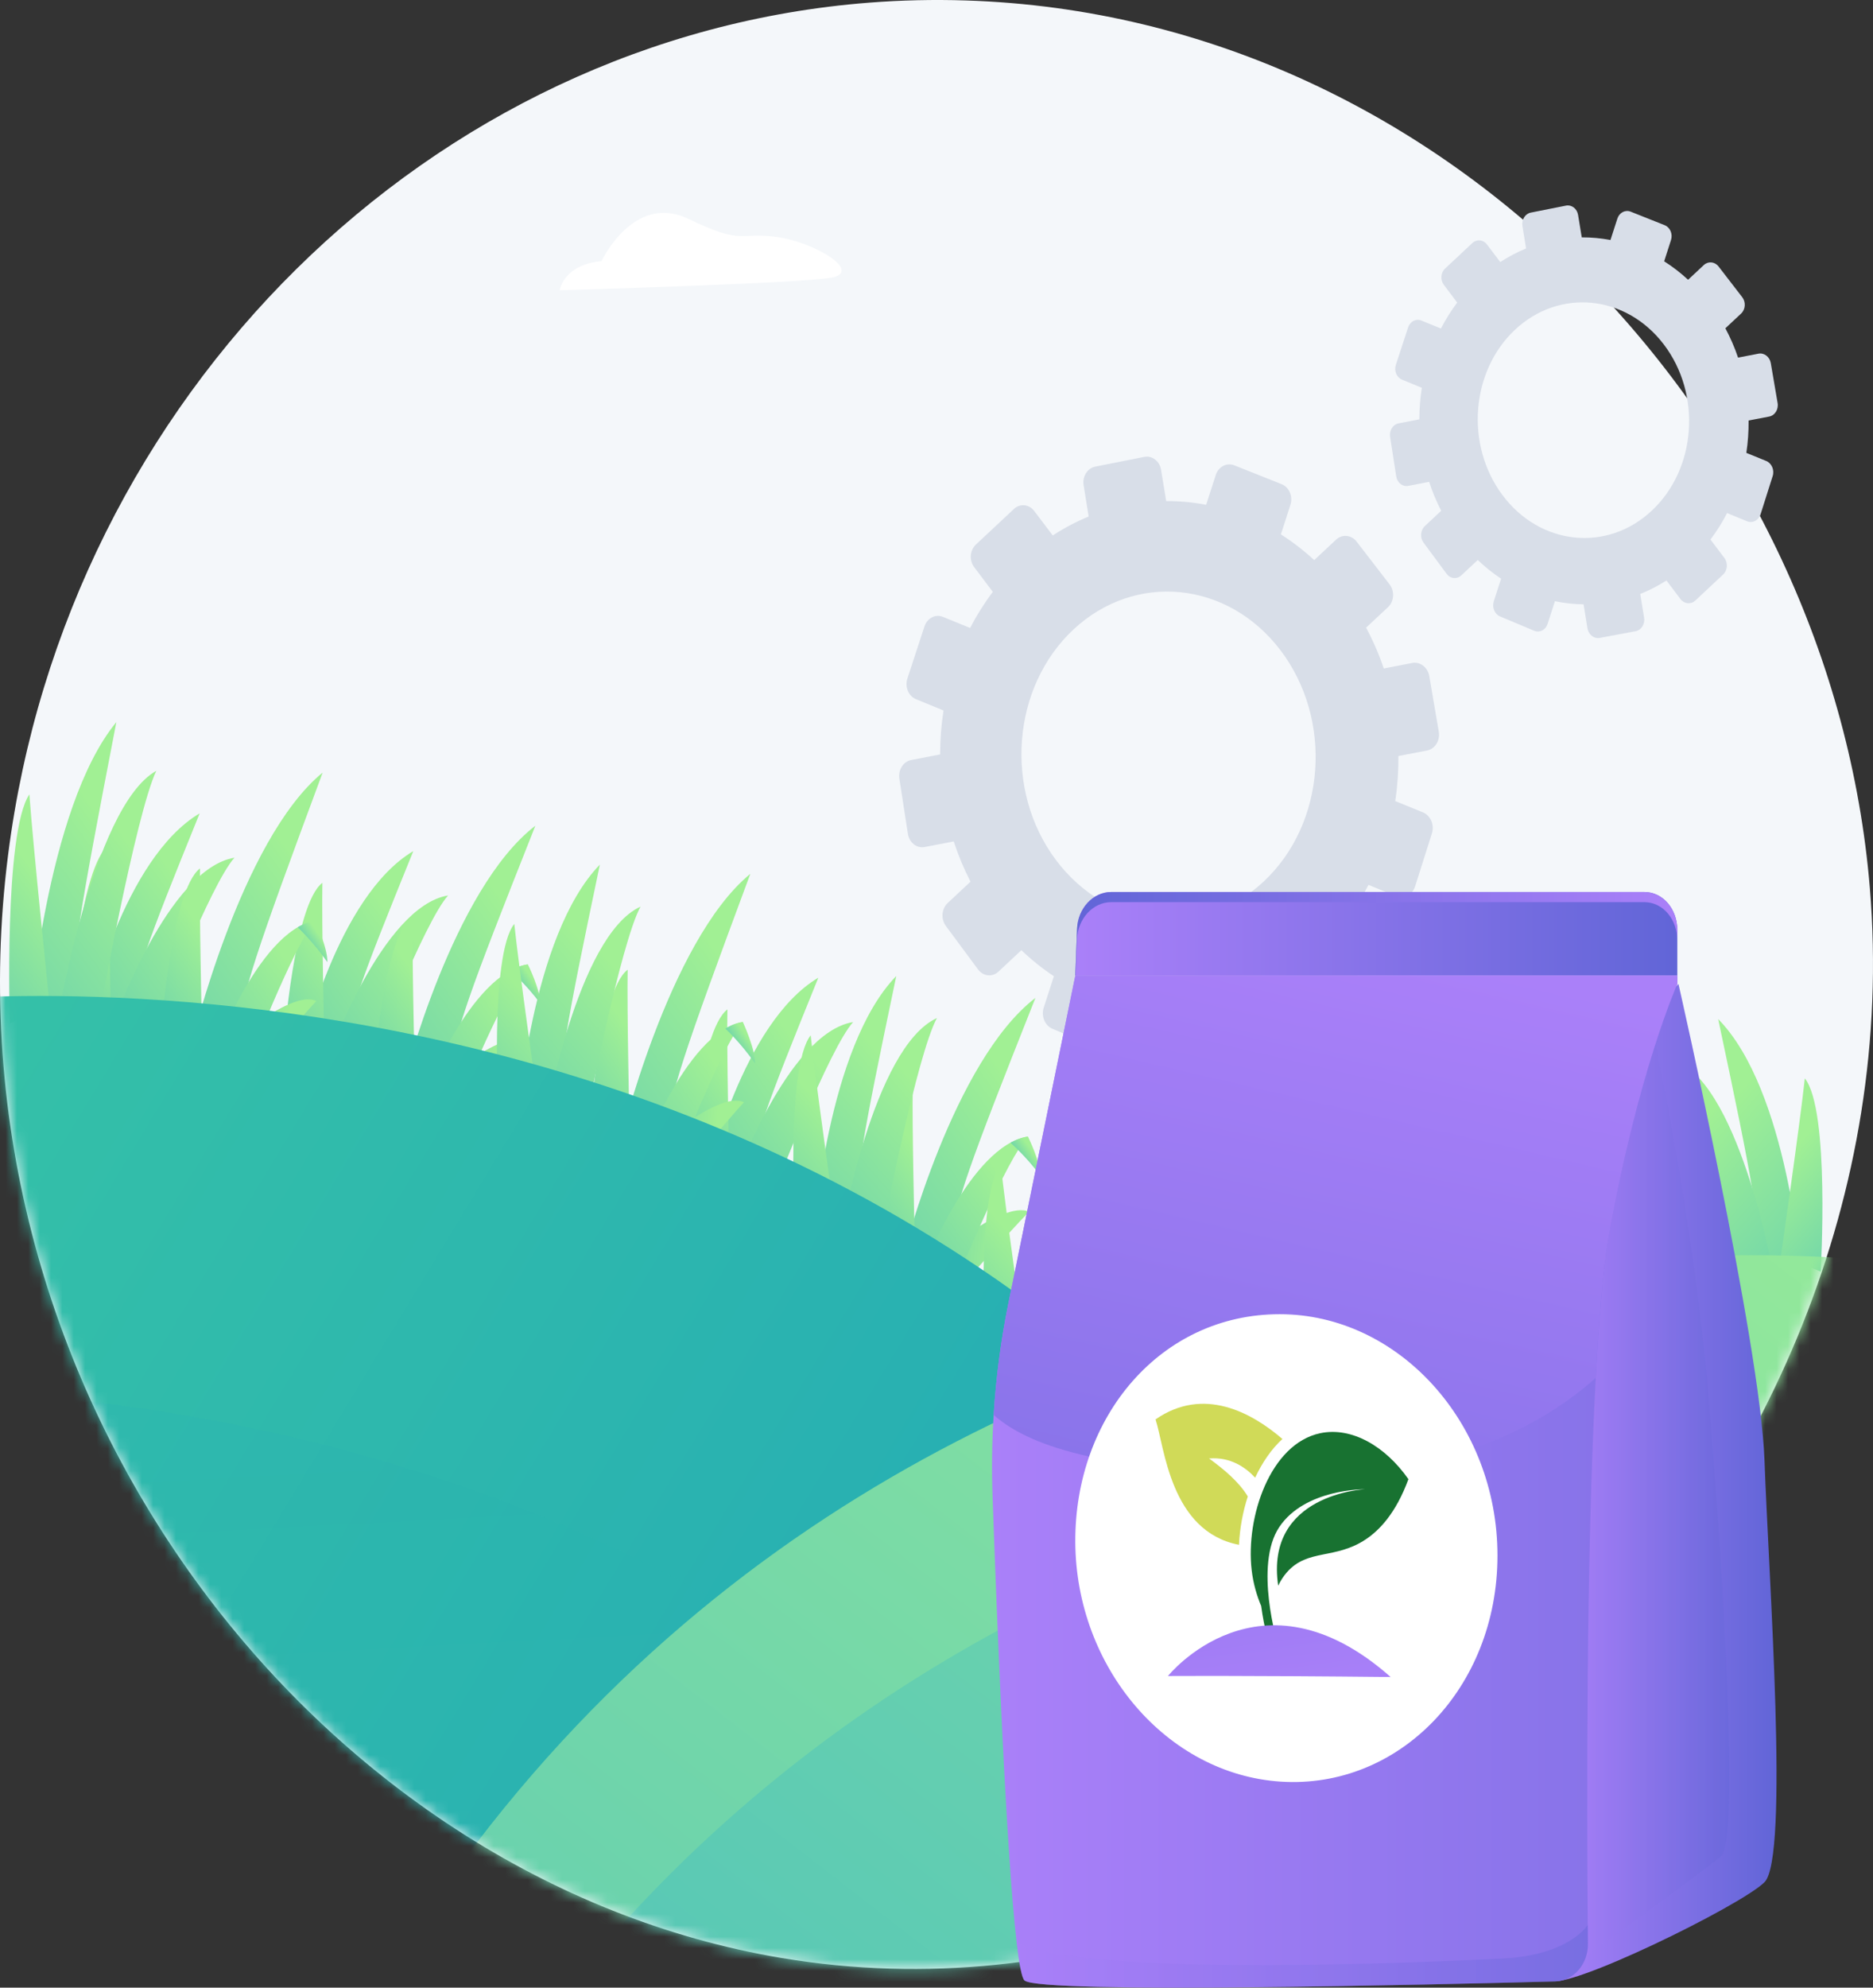 <svg width="165" height="175" viewBox="0 0 165 175" fill="none" xmlns="http://www.w3.org/2000/svg">
<rect x="0" y="0" width="165" height="175" fill="#333333" stroke="none"/>
<path d="M68.865 172.391C27.933 165.543 -5.332 122.791 0.712 75.272C5.868 34.747 38.031 3.209 76.6 0.231C79.393 0.015 82.218 -0.052 85.069 0.04C106.585 0.726 125.703 10.234 139.842 24.62C153.915 38.938 163.058 58.088 164.722 78.179C169.155 131.634 119.777 180.909 68.866 172.391H68.865Z" fill="#F4F7FA"/>
<path d="M154.907 31.139L153.113 31.486C152.815 30.6 152.439 29.737 151.995 28.904L153.38 27.609C153.769 27.245 153.814 26.599 153.48 26.166L151.396 23.463C151.064 23.032 150.48 22.977 150.093 23.339L148.711 24.63C148.043 24.015 147.339 23.471 146.603 23.006L147.207 21.128C147.377 20.6 147.126 20.017 146.646 19.826L143.654 18.636C143.177 18.446 142.652 18.719 142.482 19.245L141.872 21.132C141.036 20.972 140.19 20.893 139.343 20.897L139.018 18.92C138.928 18.37 138.452 18.005 137.956 18.103L134.852 18.719C134.357 18.818 134.027 19.343 134.116 19.892L134.437 21.876C133.657 22.195 132.897 22.595 132.164 23.072L130.988 21.52C130.664 21.093 130.091 21.038 129.706 21.398L127.302 23.646C126.918 24.005 126.867 24.644 127.19 25.072L128.371 26.64C127.829 27.362 127.349 28.125 126.938 28.924L125.211 28.221C124.74 28.029 124.218 28.3 124.046 28.826L122.967 32.121C122.794 32.648 123.036 33.232 123.508 33.426L125.254 34.142C125.11 35.059 125.038 35.989 125.037 36.922L123.2 37.277C122.705 37.373 122.373 37.902 122.459 38.458L122.999 41.941C123.085 42.499 123.558 42.875 124.055 42.779L125.9 42.425C126.182 43.297 126.538 44.148 126.961 44.971L125.516 46.322C125.129 46.685 125.078 47.334 125.402 47.772L127.437 50.52C127.763 50.961 128.343 51.023 128.732 50.659L130.18 49.305C130.83 49.924 131.518 50.475 132.238 50.949L131.594 52.94C131.421 53.476 131.669 54.074 132.148 54.275L135.152 55.535C135.633 55.737 136.164 55.465 136.336 54.926L136.978 52.932C137.811 53.106 138.656 53.199 139.504 53.209L139.843 55.307C139.935 55.875 140.419 56.26 140.924 56.165L144.087 55.574C144.593 55.48 144.928 54.942 144.835 54.373L144.494 52.294C145.286 51.981 146.059 51.583 146.805 51.108L148.029 52.733C148.364 53.178 148.954 53.241 149.347 52.874L151.799 50.581C152.192 50.214 152.237 49.557 151.9 49.113L150.682 47.504C151.237 46.769 151.727 45.989 152.146 45.173L153.903 45.894C154.39 46.093 154.924 45.819 155.095 45.281L156.162 41.916C156.333 41.379 156.075 40.782 155.589 40.584L153.842 39.873C153.984 38.932 154.05 37.979 154.041 37.024L155.853 36.676C156.359 36.579 156.693 36.044 156.596 35.483L155.997 31.974C155.901 31.415 155.414 31.04 154.909 31.138L154.907 31.139ZM145.512 44.962C141.569 48.65 135.672 48.024 132.358 43.59C129.063 39.182 129.57 32.672 133.47 29.025C137.37 25.378 143.222 25.943 146.559 30.31C149.916 34.705 149.455 41.275 145.512 44.962Z" fill="#D8DEE8"/>
<path d="M124.399 58.372L121.903 58.856C121.486 57.622 120.964 56.421 120.345 55.262L122.274 53.459C122.815 52.953 122.877 52.053 122.412 51.45L119.512 47.688C119.049 47.088 118.237 47.011 117.697 47.516L115.774 49.314C114.845 48.457 113.864 47.699 112.839 47.053L113.68 44.438C113.916 43.703 113.567 42.892 112.9 42.627L108.735 40.97C108.071 40.705 107.34 41.085 107.103 41.818L106.255 44.443C105.091 44.221 103.912 44.111 102.734 44.117L102.283 41.365C102.157 40.599 101.495 40.09 100.803 40.227L96.484 41.084C95.794 41.221 95.335 41.952 95.459 42.717L95.905 45.478C94.819 45.922 93.761 46.479 92.74 47.143L91.104 44.983C90.653 44.389 89.854 44.313 89.319 44.813L85.972 47.943C85.437 48.444 85.367 49.332 85.816 49.928L87.46 52.11C86.706 53.115 86.037 54.178 85.465 55.29L83.061 54.311C82.405 54.044 81.679 54.421 81.439 55.154L79.936 59.74C79.696 60.474 80.033 61.287 80.689 61.557L83.12 62.554C82.92 63.83 82.819 65.124 82.819 66.422L80.261 66.918C79.571 67.051 79.109 67.787 79.229 68.561L79.98 73.409C80.1 74.186 80.758 74.709 81.45 74.576L84.019 74.083C84.412 75.296 84.906 76.481 85.495 77.627L83.485 79.507C82.945 80.012 82.874 80.915 83.325 81.526L86.158 85.351C86.612 85.964 87.419 86.051 87.96 85.545L89.977 83.659C90.881 84.521 91.839 85.288 92.841 85.949L91.945 88.719C91.704 89.466 92.049 90.299 92.716 90.579L96.896 92.333C97.566 92.614 98.305 92.234 98.546 91.485L99.439 88.71C100.599 88.952 101.775 89.08 102.954 89.096L103.427 92.017C103.555 92.808 104.228 93.343 104.931 93.211L109.334 92.388C110.039 92.256 110.505 91.507 110.376 90.716L109.901 87.821C111.004 87.385 112.08 86.831 113.118 86.17L114.822 88.432C115.289 89.051 116.11 89.139 116.655 88.629L120.07 85.436C120.616 84.925 120.679 84.01 120.21 83.392L118.514 81.153C119.288 80.13 119.969 79.045 120.553 77.909L122.997 78.912C123.676 79.19 124.419 78.808 124.657 78.058L126.143 73.374C126.381 72.626 126.023 71.796 125.345 71.52L122.913 70.53C123.111 69.221 123.202 67.893 123.191 66.563L125.713 66.079C126.418 65.944 126.882 65.199 126.748 64.417L125.913 59.535C125.78 58.755 125.102 58.234 124.399 58.37V58.372ZM111.322 77.615C105.833 82.747 97.623 81.876 93.011 75.704C88.426 69.569 89.13 60.506 94.559 55.429C99.988 50.353 108.133 51.139 112.778 57.219C117.451 63.336 116.81 72.483 111.322 77.615Z" fill="#D8DEE8"/>
<path d="M7.805 89.065C7.805 89.065 10.868 75.602 17.59 71.61C12.775 83.482 11.964 85.682 11.514 89.608C9.724 88.529 8.091 89.164 8.091 89.164L7.805 89.066V89.065Z" fill="url(#paint0_linear_11_8253)"/>
<path d="M10.083 89.846C10.083 89.846 14.834 76.474 20.656 75.516C18.563 77.83 13.808 90.112 13.808 90.112L10.083 89.846V89.846Z" fill="url(#paint1_linear_11_8253)"/>
<path d="M6.186 88.51C6.186 88.51 7.084 76.287 9.581 74.403C9.512 77.701 9.74 88.096 9.74 88.096L6.186 88.51H6.186Z" fill="url(#paint2_linear_11_8253)"/>
<path d="M26.625 92.389C26.625 92.389 29.688 78.926 36.41 74.934C31.594 86.806 30.783 89.006 30.333 92.932C28.544 91.853 26.911 92.488 26.911 92.488L26.625 92.39V92.389Z" fill="url(#paint3_linear_11_8253)"/>
<path d="M28.903 93.169C28.903 93.169 33.653 79.798 39.475 78.84C37.382 81.154 32.628 93.436 32.628 93.436L28.903 93.17V93.169Z" fill="url(#paint4_linear_11_8253)"/>
<path d="M25.005 91.834C25.005 91.834 25.903 79.611 28.401 77.727C28.331 81.025 28.559 91.42 28.559 91.42L25.005 91.834H25.005Z" fill="url(#paint5_linear_11_8253)"/>
<path d="M16.869 91.939C16.869 91.939 21.167 73.966 28.425 68.019C22.458 84.093 21.436 87.062 20.639 92.255C18.89 91.031 17.155 92.038 17.155 92.038L16.869 91.94V91.939Z" fill="url(#paint6_linear_11_8253)"/>
<path d="M14.222 90.566C14.222 90.566 15.121 78.343 17.618 76.459C17.548 79.757 17.776 90.152 17.776 90.152L14.223 90.566H14.222Z" fill="url(#paint7_linear_11_8253)"/>
<path d="M18.965 93.023C18.965 93.023 25.478 86.986 27.864 88.132C26.208 89.913 21.251 95.92 21.251 95.92L18.965 93.023Z" fill="url(#paint8_linear_11_8253)"/>
<path d="M18.474 93.655C18.474 93.655 22.648 81.904 27.765 81.062C25.925 83.095 21.747 93.889 21.747 93.889L18.474 93.655Z" fill="url(#paint9_linear_11_8253)"/>
<path d="M27.765 81.062C27.765 81.062 28.892 83.497 28.835 84.707C27.605 82.928 26.223 81.642 26.223 81.642C26.223 81.642 26.998 81.158 27.765 81.062Z" fill="url(#paint10_linear_11_8253)"/>
<path d="M62.306 103.535C62.306 103.535 65.368 90.072 72.091 86.08C67.275 97.952 66.464 100.152 66.013 104.078C64.225 102.999 62.591 103.634 62.591 103.634L62.306 103.536V103.535Z" fill="url(#paint11_linear_11_8253)"/>
<path d="M64.583 104.315C64.583 104.315 69.334 90.944 75.156 89.986C73.063 92.3 68.308 104.582 68.308 104.582L64.583 104.316V104.315Z" fill="url(#paint12_linear_11_8253)"/>
<path d="M60.685 102.98C60.685 102.98 61.584 90.756 64.081 88.872C64.011 92.171 64.239 102.565 64.239 102.565L60.686 102.98H60.685Z" fill="url(#paint13_linear_11_8253)"/>
<path d="M54.543 100.856C54.543 100.856 58.842 82.883 66.099 76.936C60.132 93.009 59.111 95.978 58.314 101.172C56.564 99.947 54.829 100.954 54.829 100.954L54.543 100.857V100.856Z" fill="url(#paint14_linear_11_8253)"/>
<path d="M51.897 99.483C51.897 99.483 52.795 87.259 55.293 85.375C55.223 88.674 55.451 99.068 55.451 99.068L51.898 99.483H51.897Z" fill="url(#paint15_linear_11_8253)"/>
<path d="M56.639 101.939C56.639 101.939 63.152 95.903 65.538 97.049C63.882 98.83 58.925 104.837 58.925 104.837L56.639 101.939Z" fill="url(#paint16_linear_11_8253)"/>
<path d="M56.148 102.571C56.148 102.571 60.323 90.821 65.439 89.978C63.599 92.012 59.421 102.805 59.421 102.805L56.148 102.571Z" fill="url(#paint17_linear_11_8253)"/>
<path d="M65.439 89.978C65.439 89.978 66.567 92.413 66.51 93.623C65.28 91.844 63.898 90.559 63.898 90.559C63.898 90.559 64.673 90.074 65.439 89.978Z" fill="url(#paint18_linear_11_8253)"/>
<path d="M35.606 95.091C35.606 95.091 39.905 78.268 47.163 72.7C41.196 87.746 40.174 90.525 39.377 95.386C37.627 94.24 35.892 95.183 35.892 95.183L35.606 95.091Z" fill="url(#paint19_linear_11_8253)"/>
<path d="M32.96 93.806C32.96 93.806 33.858 82.364 36.356 80.601C36.286 83.688 36.514 93.419 36.514 93.419L32.961 93.807L32.96 93.806Z" fill="url(#paint20_linear_11_8253)"/>
<path d="M37.703 96.106C37.703 96.106 44.215 90.455 46.601 91.528C44.945 93.195 39.988 98.818 39.988 98.818L37.703 96.106Z" fill="url(#paint21_linear_11_8253)"/>
<path d="M37.211 96.697C37.211 96.697 41.386 85.698 46.502 84.909C44.662 86.812 40.484 96.916 40.484 96.916L37.211 96.697Z" fill="url(#paint22_linear_11_8253)"/>
<path d="M46.502 84.91C46.502 84.91 47.629 87.189 47.572 88.321C46.342 86.656 44.96 85.453 44.96 85.453C44.96 85.453 45.736 84.999 46.502 84.909V84.91Z" fill="url(#paint23_linear_11_8253)"/>
<path d="M79.66 110.249C79.66 110.249 83.958 93.426 91.216 87.858C85.249 102.904 84.227 105.683 83.43 110.544C81.681 109.398 79.946 110.341 79.946 110.341L79.66 110.249Z" fill="url(#paint24_linear_11_8253)"/>
<path d="M77.013 108.964C77.013 108.964 77.911 97.522 80.409 95.759C80.339 98.846 80.567 108.577 80.567 108.577L77.013 108.965L77.013 108.964Z" fill="url(#paint25_linear_11_8253)"/>
<path d="M81.756 111.264C81.756 111.264 88.269 105.614 90.655 106.686C88.999 108.353 84.042 113.976 84.042 113.976L81.756 111.264Z" fill="url(#paint26_linear_11_8253)"/>
<path d="M81.265 111.855C81.265 111.855 85.44 100.856 90.556 100.067C88.716 101.97 84.538 112.074 84.538 112.074L81.265 111.855Z" fill="url(#paint27_linear_11_8253)"/>
<path d="M90.556 100.068C90.556 100.068 91.683 102.347 91.626 103.479C90.396 101.814 89.014 100.611 89.014 100.611C89.014 100.611 89.79 100.157 90.556 100.068Z" fill="url(#paint28_linear_11_8253)"/>
<path d="M2.55 90.335C2.55 90.335 4.014 71.145 10.251 63.576C6.849 81.181 6.299 84.416 6.315 89.869C4.402 88.989 2.847 90.375 2.847 90.375L2.55 90.335Z" fill="url(#paint29_linear_11_8253)"/>
<path d="M4.915 90.653C4.915 90.653 8.074 71.043 13.77 67.865C11.955 71.669 8.663 89.808 8.663 89.808L4.915 90.653Z" fill="url(#paint30_linear_11_8253)"/>
<path d="M0.868 90.108C0.868 90.108 0.32 73.295 2.588 69.94C2.908 74.422 4.364 88.399 4.364 88.399L0.867 90.108H0.868Z" fill="url(#paint31_linear_11_8253)"/>
<path d="M45.606 98.583C45.606 98.583 46.747 82.392 52.844 76.124C49.743 90.935 49.249 93.658 49.354 98.267C47.431 97.483 45.903 98.623 45.903 98.623L45.606 98.583H45.606Z" fill="url(#paint32_linear_11_8253)"/>
<path d="M47.971 98.901C47.971 98.901 50.797 82.391 56.427 79.823C54.679 83.001 51.697 98.266 51.697 98.266L47.971 98.902L47.971 98.901Z" fill="url(#paint33_linear_11_8253)"/>
<path d="M43.924 98.356C43.924 98.356 43.097 84.132 45.305 81.344C45.699 85.139 47.385 96.984 47.385 96.984L43.925 98.357L43.924 98.356Z" fill="url(#paint34_linear_11_8253)"/>
<path d="M71.719 108.391C71.719 108.391 72.86 92.2 78.957 85.932C75.856 100.743 75.362 103.466 75.467 108.075C73.544 107.291 72.016 108.431 72.016 108.431L71.719 108.391H71.719Z" fill="url(#paint35_linear_11_8253)"/>
<path d="M74.084 108.71C74.084 108.71 76.909 92.199 82.54 89.632C80.792 92.81 77.81 108.074 77.81 108.074L74.084 108.711L74.084 108.71Z" fill="url(#paint36_linear_11_8253)"/>
<path d="M70.037 108.164C70.037 108.164 69.21 93.94 71.417 91.153C71.811 94.947 73.497 106.793 73.497 106.793L70.037 108.165L70.037 108.164Z" fill="url(#paint37_linear_11_8253)"/>
<path d="M88.463 119.76C88.463 119.76 89.604 103.569 95.701 97.301C92.6 112.112 92.106 114.835 92.212 119.444C90.288 118.66 88.76 119.8 88.76 119.8L88.463 119.76H88.463Z" fill="url(#paint38_linear_11_8253)"/>
<path d="M90.828 120.078C90.828 120.078 93.653 103.568 99.284 101C97.536 104.178 94.554 119.443 94.554 119.443L90.828 120.079L90.828 120.078Z" fill="url(#paint39_linear_11_8253)"/>
<path d="M86.781 119.533C86.781 119.533 85.954 105.308 88.161 102.521C88.556 106.315 90.242 118.161 90.242 118.161L86.781 119.533L86.781 119.533Z" fill="url(#paint40_linear_11_8253)"/>
<path d="M158.688 112.18C158.688 112.18 157.532 95.99 151.361 89.721C154.5 104.533 155 107.255 154.893 111.865C156.84 111.081 158.387 112.22 158.387 112.22L158.687 112.18H158.688Z" fill="url(#paint41_linear_11_8253)"/>
<path d="M156.293 112.499C156.293 112.499 153.433 95.988 147.733 93.421C149.503 96.599 152.522 111.863 152.522 111.863L156.293 112.5V112.499Z" fill="url(#paint42_linear_11_8253)"/>
<path d="M160.391 111.954C160.391 111.954 161.228 97.73 158.993 94.942C158.594 98.737 156.887 110.583 156.887 110.583L160.391 111.955V111.954Z" fill="url(#paint43_linear_11_8253)"/>
<mask id="mask0_11_8253" style="mask-type:luminance" maskUnits="userSpaceOnUse" x="0" y="0" width="165" height="174">
<path d="M68.865 172.391C27.933 165.543 -5.332 122.791 0.712 75.272C5.868 34.747 38.031 3.209 76.6 0.231C79.393 0.015 82.218 -0.052 85.069 0.04C106.585 0.726 125.703 10.234 139.842 24.62C153.915 38.938 163.058 58.088 164.722 78.179C169.155 131.634 119.777 180.909 68.866 172.391H68.865Z" fill="white"/>
</mask>
<g mask="url(#mask0_11_8253)">
<path d="M134.885 173.513C124.015 175.729 114.176 177.78 105.275 179.677C19.211 198.022 20.616 202.028 20.616 202.028C20.616 202.028 -19.726 180.977 -14.177 122.272C-13.21 112.054 -10.853 100.695 -6.65 88.104C-1.323 87.576 97.308 79.085 134.885 173.513Z" fill="url(#paint44_linear_11_8253)"/>
<path style="mix-blend-mode:multiply" opacity="0.2" d="M20.616 202.028C20.616 202.028 -19.725 180.976 -14.175 122.271C6.869 121.808 68.254 125.45 105.276 179.676C19.212 198.022 20.617 202.028 20.617 202.028H20.616Z" fill="url(#paint45_linear_11_8253)"/>
<path d="M137.178 224.858C137.178 224.858 138.77 220.317 34.715 198.768C30.921 197.984 26.988 197.175 22.908 196.343C60.491 101.899 159.142 110.406 164.445 110.932C166.219 116.248 167.665 121.346 168.816 126.23C186.042 199.359 137.178 224.858 137.178 224.858V224.858Z" fill="url(#paint46_linear_11_8253)"/>
<path d="M143.116 240.286C143.116 240.286 144.829 235.409 28.847 211.771C30.665 207.201 32.629 202.87 34.715 198.769C73.512 122.55 155.669 125.279 168.816 126.231C169.576 126.286 170.105 126.335 170.384 126.362C198.728 211.265 143.116 240.286 143.116 240.286Z" fill="url(#paint47_linear_11_8253)"/>
</g>
<path d="M52.991 22.991C52.991 22.991 55.821 16.934 60.672 19.283C65.524 21.632 65.075 20.399 68.444 20.866C71.813 21.334 75.983 23.917 73.269 24.437C70.555 24.956 49.307 25.552 49.307 25.552C49.307 25.552 49.622 23.308 52.991 22.991Z" fill="white"/>
<path d="M94.884 81.773C94.952 79.991 96.279 78.536 97.894 78.536H144.85C146.514 78.536 147.762 80.055 147.762 81.893V85.893H94.731L94.885 81.773H94.884Z" fill="url(#paint48_linear_11_8253)"/>
<path d="M144.849 79.428H97.894C96.279 79.428 94.951 80.89 94.883 82.673L94.764 85.893H94.73L94.884 81.773C94.951 79.991 96.279 78.536 97.894 78.536H144.85C146.514 78.536 147.761 80.055 147.761 81.893V82.8C147.761 80.962 146.514 79.428 144.85 79.428H144.849Z" fill="url(#paint49_linear_11_8253)"/>
<path d="M139.191 172.661C139.2 172.735 136.49 174.287 136.542 174.335C137.75 175.42 153.34 167.806 155.441 165.718C157.632 163.544 155.805 138.831 155.441 128.548C155.074 118.266 147.863 86.633 147.863 86.633C146.833 87.568 145.743 90.157 144.699 93.466C141.771 102.74 139.191 117.673 139.191 117.673C139.191 117.673 139.008 170.861 139.191 172.661V172.661Z" fill="url(#paint50_linear_11_8253)"/>
<path style="mix-blend-mode:multiply" opacity="0.3" d="M138.482 173.389C138.491 173.463 138.772 172.862 138.825 172.91C140.213 171.866 150.086 164.724 151.606 163.446C153.249 162.061 151.787 138.137 150.511 122.914C149.232 107.69 145.852 91.996 145.852 91.996C145.447 92.414 145.064 92.906 144.699 93.467C141.771 102.741 139.191 117.673 139.191 117.673C139.191 117.673 138.298 171.589 138.482 173.389Z" fill="url(#paint51_linear_11_8253)"/>
<path d="M87.437 131.677C87.842 143.249 88.637 163.115 89.559 171.017C89.787 172.951 90.019 174.17 90.258 174.373C91.655 175.571 126.549 174.733 136.992 174.454C138.613 174.409 139.901 172.939 139.884 171.147C139.879 170.642 139.874 170.085 139.868 169.48C139.788 159.611 139.717 136.917 140.58 121.314C140.859 116.237 141.186 111.911 141.696 109.022C144.252 94.499 147.761 86.633 147.761 86.633V85.892H94.731L88.845 114.689C88.177 117.965 87.742 121.258 87.536 124.593C87.385 126.95 87.356 129.302 87.438 131.677L87.437 131.677Z" fill="url(#paint52_linear_11_8253)"/>
<path d="M87.536 124.577C91.102 127.732 98.261 129.369 111.437 129.917C126.733 130.552 135.683 125.681 140.58 121.315C140.86 116.238 141.187 111.912 141.696 109.023C144.252 94.5 147.761 86.634 147.761 86.634V85.893H94.731L88.846 114.69C88.177 117.966 87.742 121.243 87.537 124.577L87.536 124.577Z" fill="url(#paint53_linear_11_8253)"/>
<path style="mix-blend-mode:multiply" opacity="0.4" d="M89.559 171.018C89.787 172.951 90.019 174.171 90.258 174.374C91.654 175.572 126.549 174.734 136.992 174.455C138.613 174.41 139.901 172.939 139.884 171.148C139.878 170.642 139.873 170.086 139.868 169.481C139.868 169.481 138.276 172.128 132.457 172.43C126.935 172.718 95.785 174.161 89.56 171.018L89.559 171.018Z" fill="url(#paint54_linear_11_8253)"/>
<path d="M94.726 135.757C94.78 146.785 102.759 156.213 112.832 156.863C123.234 157.533 131.918 148.645 131.918 136.959C131.918 125.273 123.186 115.708 112.73 115.708C102.274 115.708 94.674 124.697 94.727 135.757L94.726 135.757Z" fill="white"/>
<path d="M116.309 126.185C111.89 127.111 109.732 133.578 110.261 138.212C110.404 139.457 110.734 140.526 111.102 141.396C111.369 143.394 111.841 144.946 111.883 145.083C111.95 145.299 112.16 145.414 112.351 145.338C112.361 145.335 112.37 145.33 112.379 145.326C112.553 145.239 112.641 145.015 112.578 144.809C112.556 144.739 110.452 137.808 112.694 134.452C114.948 131.078 120.183 131.119 120.236 131.12C120.236 131.12 111.404 131.525 112.601 139.611C112.801 139.191 113.053 138.787 113.374 138.423C115.207 136.34 117.631 137.326 120.32 135.529C121.485 134.75 122.952 133.28 124.073 130.233C122.041 127.328 119.07 125.606 116.309 126.185L116.309 126.185Z" fill="#187231"/>
<path d="M102.89 147.562C102.89 147.562 110.986 137.458 122.507 147.65C109.916 147.515 102.89 147.562 102.89 147.562Z" fill="url(#paint55_linear_11_8253)"/>
<path d="M101.796 124.97C102.589 127.367 103.078 134.843 109.148 136.012C109.215 134.576 109.48 133.119 109.924 131.753C109.15 130.481 107.862 129.392 106.512 128.411C108.395 128.255 109.734 129.196 110.572 130.103C111.19 128.774 111.996 127.594 112.972 126.693C110.305 124.398 106.048 122.021 101.797 124.969L101.796 124.97Z" fill="#D0DA58"/>
<defs>
<linearGradient id="paint0_linear_11_8253" x1="-1.243" y1="94.169" x2="17.927" y2="80.59" gradientUnits="userSpaceOnUse">
<stop stop-color="#4FC3BA"/>
<stop offset="1" stop-color="#A1F094"/>
</linearGradient>
<linearGradient id="paint1_linear_11_8253" x1="2.137" y1="95.354" x2="20.073" y2="82.65" gradientUnits="userSpaceOnUse">
<stop stop-color="#4FC3BA"/>
<stop offset="1" stop-color="#A1F094"/>
</linearGradient>
<linearGradient id="paint2_linear_11_8253" x1="-0.428" y1="89.976" x2="11.16" y2="81.769" gradientUnits="userSpaceOnUse">
<stop stop-color="#4FC3BA"/>
<stop offset="1" stop-color="#A1F094"/>
</linearGradient>
<linearGradient id="paint3_linear_11_8253" x1="17.577" y1="97.492" x2="36.747" y2="83.913" gradientUnits="userSpaceOnUse">
<stop stop-color="#4FC3BA"/>
<stop offset="1" stop-color="#A1F094"/>
</linearGradient>
<linearGradient id="paint4_linear_11_8253" x1="20.957" y1="98.677" x2="38.893" y2="85.973" gradientUnits="userSpaceOnUse">
<stop stop-color="#4FC3BA"/>
<stop offset="1" stop-color="#A1F094"/>
</linearGradient>
<linearGradient id="paint5_linear_11_8253" x1="18.393" y1="93.299" x2="29.98" y2="85.092" gradientUnits="userSpaceOnUse">
<stop stop-color="#4FC3BA"/>
<stop offset="1" stop-color="#A1F094"/>
</linearGradient>
<linearGradient id="paint6_linear_11_8253" x1="4.489" y1="97.469" x2="29.156" y2="79.997" gradientUnits="userSpaceOnUse">
<stop stop-color="#4FC3BA"/>
<stop offset="1" stop-color="#A1F094"/>
</linearGradient>
<linearGradient id="paint7_linear_11_8253" x1="7.609" y1="92.032" x2="19.197" y2="83.825" gradientUnits="userSpaceOnUse">
<stop stop-color="#4FC3BA"/>
<stop offset="1" stop-color="#A1F094"/>
</linearGradient>
<linearGradient id="paint8_linear_11_8253" x1="14.443" y1="88.136" x2="25.536" y2="88.904" gradientUnits="userSpaceOnUse">
<stop stop-color="#4FC3BA"/>
<stop offset="1" stop-color="#A1F094"/>
</linearGradient>
<linearGradient id="paint9_linear_11_8253" x1="11.492" y1="98.496" x2="27.254" y2="87.331" gradientUnits="userSpaceOnUse">
<stop stop-color="#4FC3BA"/>
<stop offset="1" stop-color="#A1F094"/>
</linearGradient>
<linearGradient id="paint10_linear_11_8253" x1="26.709" y1="83.894" x2="28.399" y2="82.696" gradientUnits="userSpaceOnUse">
<stop stop-color="#4FC3BA"/>
<stop offset="1" stop-color="#A1F094"/>
</linearGradient>
<linearGradient id="paint11_linear_11_8253" x1="53.259" y1="108.637" x2="72.429" y2="95.058" gradientUnits="userSpaceOnUse">
<stop stop-color="#4FC3BA"/>
<stop offset="1" stop-color="#A1F094"/>
</linearGradient>
<linearGradient id="paint12_linear_11_8253" x1="56.64" y1="109.822" x2="74.575" y2="97.117" gradientUnits="userSpaceOnUse">
<stop stop-color="#4FC3BA"/>
<stop offset="1" stop-color="#A1F094"/>
</linearGradient>
<linearGradient id="paint13_linear_11_8253" x1="54.075" y1="104.444" x2="65.662" y2="96.237" gradientUnits="userSpaceOnUse">
<stop stop-color="#4FC3BA"/>
<stop offset="1" stop-color="#A1F094"/>
</linearGradient>
<linearGradient id="paint14_linear_11_8253" x1="42.165" y1="106.384" x2="66.832" y2="88.912" gradientUnits="userSpaceOnUse">
<stop stop-color="#4FC3BA"/>
<stop offset="1" stop-color="#A1F094"/>
</linearGradient>
<linearGradient id="paint15_linear_11_8253" x1="45.286" y1="100.947" x2="56.873" y2="92.74" gradientUnits="userSpaceOnUse">
<stop stop-color="#4FC3BA"/>
<stop offset="1" stop-color="#A1F094"/>
</linearGradient>
<linearGradient id="paint16_linear_11_8253" x1="52.169" y1="97.029" x2="63.261" y2="97.797" gradientUnits="userSpaceOnUse">
<stop stop-color="#4FC3BA"/>
<stop offset="1" stop-color="#A1F094"/>
</linearGradient>
<linearGradient id="paint17_linear_11_8253" x1="49.169" y1="107.411" x2="64.93" y2="96.246" gradientUnits="userSpaceOnUse">
<stop stop-color="#4FC3BA"/>
<stop offset="1" stop-color="#A1F094"/>
</linearGradient>
<linearGradient id="paint18_linear_11_8253" x1="64.385" y1="92.808" x2="66.076" y2="91.611" gradientUnits="userSpaceOnUse">
<stop stop-color="#4FC3BA"/>
<stop offset="1" stop-color="#A1F094"/>
</linearGradient>
<linearGradient id="paint19_linear_11_8253" x1="23.938" y1="100.75" x2="47.668" y2="83.941" gradientUnits="userSpaceOnUse">
<stop stop-color="#4FC3BA"/>
<stop offset="1" stop-color="#A1F094"/>
</linearGradient>
<linearGradient id="paint20_linear_11_8253" x1="26.777" y1="95.362" x2="37.811" y2="87.545" gradientUnits="userSpaceOnUse">
<stop stop-color="#4FC3BA"/>
<stop offset="1" stop-color="#A1F094"/>
</linearGradient>
<linearGradient id="paint21_linear_11_8253" x1="33.191" y1="91.265" x2="44.311" y2="92.036" gradientUnits="userSpaceOnUse">
<stop stop-color="#4FC3BA"/>
<stop offset="1" stop-color="#A1F094"/>
</linearGradient>
<linearGradient id="paint22_linear_11_8253" x1="30.585" y1="101.578" x2="45.853" y2="90.763" gradientUnits="userSpaceOnUse">
<stop stop-color="#4FC3BA"/>
<stop offset="1" stop-color="#A1F094"/>
</linearGradient>
<linearGradient id="paint23_linear_11_8253" x1="45.413" y1="87.634" x2="47.081" y2="86.453" gradientUnits="userSpaceOnUse">
<stop stop-color="#4FC3BA"/>
<stop offset="1" stop-color="#A1F094"/>
</linearGradient>
<linearGradient id="paint24_linear_11_8253" x1="67.995" y1="115.907" x2="91.724" y2="99.098" gradientUnits="userSpaceOnUse">
<stop stop-color="#4FC3BA"/>
<stop offset="1" stop-color="#A1F094"/>
</linearGradient>
<linearGradient id="paint25_linear_11_8253" x1="70.833" y1="110.518" x2="81.867" y2="102.702" gradientUnits="userSpaceOnUse">
<stop stop-color="#4FC3BA"/>
<stop offset="1" stop-color="#A1F094"/>
</linearGradient>
<linearGradient id="paint26_linear_11_8253" x1="77.302" y1="106.397" x2="88.422" y2="107.168" gradientUnits="userSpaceOnUse">
<stop stop-color="#4FC3BA"/>
<stop offset="1" stop-color="#A1F094"/>
</linearGradient>
<linearGradient id="paint27_linear_11_8253" x1="74.642" y1="116.735" x2="89.91" y2="105.92" gradientUnits="userSpaceOnUse">
<stop stop-color="#4FC3BA"/>
<stop offset="1" stop-color="#A1F094"/>
</linearGradient>
<linearGradient id="paint28_linear_11_8253" x1="89.469" y1="102.791" x2="91.138" y2="101.609" gradientUnits="userSpaceOnUse">
<stop stop-color="#4FC3BA"/>
<stop offset="1" stop-color="#A1F094"/>
</linearGradient>
<linearGradient id="paint29_linear_11_8253" x1="-5.904" y1="100.242" x2="17.23" y2="83.294" gradientUnits="userSpaceOnUse">
<stop stop-color="#4FC3BA"/>
<stop offset="1" stop-color="#A1F094"/>
</linearGradient>
<linearGradient id="paint30_linear_11_8253" x1="-2.39" y1="100.754" x2="19.255" y2="84.897" gradientUnits="userSpaceOnUse">
<stop stop-color="#4FC3BA"/>
<stop offset="1" stop-color="#A1F094"/>
</linearGradient>
<linearGradient id="paint31_linear_11_8253" x1="-5.58" y1="94.302" x2="8.401" y2="84.06" gradientUnits="userSpaceOnUse">
<stop stop-color="#4FC3BA"/>
<stop offset="1" stop-color="#A1F094"/>
</linearGradient>
<linearGradient id="paint32_linear_11_8253" x1="37.338" y1="106.76" x2="57.155" y2="89.508" gradientUnits="userSpaceOnUse">
<stop stop-color="#4FC3BA"/>
<stop offset="1" stop-color="#A1F094"/>
</linearGradient>
<linearGradient id="paint33_linear_11_8253" x1="40.852" y1="107.264" x2="59.393" y2="91.124" gradientUnits="userSpaceOnUse">
<stop stop-color="#4FC3BA"/>
<stop offset="1" stop-color="#A1F094"/>
</linearGradient>
<linearGradient id="paint34_linear_11_8253" x1="37.559" y1="101.752" x2="49.537" y2="91.325" gradientUnits="userSpaceOnUse">
<stop stop-color="#4FC3BA"/>
<stop offset="1" stop-color="#A1F094"/>
</linearGradient>
<linearGradient id="paint35_linear_11_8253" x1="63.45" y1="116.571" x2="83.267" y2="99.32" gradientUnits="userSpaceOnUse">
<stop stop-color="#4FC3BA"/>
<stop offset="1" stop-color="#A1F094"/>
</linearGradient>
<linearGradient id="paint36_linear_11_8253" x1="66.965" y1="117.076" x2="85.505" y2="100.936" gradientUnits="userSpaceOnUse">
<stop stop-color="#4FC3BA"/>
<stop offset="1" stop-color="#A1F094"/>
</linearGradient>
<linearGradient id="paint37_linear_11_8253" x1="63.672" y1="111.564" x2="75.649" y2="101.137" gradientUnits="userSpaceOnUse">
<stop stop-color="#4FC3BA"/>
<stop offset="1" stop-color="#A1F094"/>
</linearGradient>
<linearGradient id="paint38_linear_11_8253" x1="80.194" y1="127.945" x2="100.011" y2="110.694" gradientUnits="userSpaceOnUse">
<stop stop-color="#4FC3BA"/>
<stop offset="1" stop-color="#A1F094"/>
</linearGradient>
<linearGradient id="paint39_linear_11_8253" x1="83.708" y1="128.449" x2="102.249" y2="112.309" gradientUnits="userSpaceOnUse">
<stop stop-color="#4FC3BA"/>
<stop offset="1" stop-color="#A1F094"/>
</linearGradient>
<linearGradient id="paint40_linear_11_8253" x1="80.416" y1="122.937" x2="92.393" y2="112.511" gradientUnits="userSpaceOnUse">
<stop stop-color="#4FC3BA"/>
<stop offset="1" stop-color="#A1F094"/>
</linearGradient>
<linearGradient id="paint41_linear_11_8253" x1="166.942" y1="120.428" x2="147.06" y2="103.12" gradientUnits="userSpaceOnUse">
<stop stop-color="#4FC3BA"/>
<stop offset="1" stop-color="#A1F094"/>
</linearGradient>
<linearGradient id="paint42_linear_11_8253" x1="163.404" y1="120.937" x2="144.787" y2="104.73" gradientUnits="userSpaceOnUse">
<stop stop-color="#4FC3BA"/>
<stop offset="1" stop-color="#A1F094"/>
</linearGradient>
<linearGradient id="paint43_linear_11_8253" x1="166.74" y1="115.375" x2="154.75" y2="104.937" gradientUnits="userSpaceOnUse">
<stop stop-color="#4FC3BA"/>
<stop offset="1" stop-color="#A1F094"/>
</linearGradient>
<linearGradient id="paint44_linear_11_8253" x1="-77.246" y1="60.407" x2="93.868" y2="163.988" gradientUnits="userSpaceOnUse">
<stop stop-color="#40CF9F"/>
<stop offset="1" stop-color="#24ABB5"/>
</linearGradient>
<linearGradient id="paint45_linear_11_8253" x1="42.535" y1="94.664" x2="54.009" y2="309.489" gradientUnits="userSpaceOnUse">
<stop stop-color="#24ABB5"/>
<stop offset="1" stop-color="#40CF9F"/>
</linearGradient>
<linearGradient id="paint46_linear_11_8253" x1="47.424" y1="266.228" x2="190.167" y2="81.7" gradientUnits="userSpaceOnUse">
<stop stop-color="#4FC3BA"/>
<stop offset="1" stop-color="#A1F094"/>
</linearGradient>
<linearGradient id="paint47_linear_11_8253" x1="85.789" y1="230.501" x2="228.531" y2="45.975" gradientUnits="userSpaceOnUse">
<stop stop-color="#4FC3BA"/>
<stop offset="1" stop-color="#A1F094"/>
</linearGradient>
<linearGradient id="paint48_linear_11_8253" x1="147.761" y1="82.214" x2="94.731" y2="82.214" gradientUnits="userSpaceOnUse">
<stop stop-color="#6165D7"/>
<stop offset="1" stop-color="#AA80F9"/>
</linearGradient>
<linearGradient id="paint49_linear_11_8253" x1="94.73" y1="-0" x2="147.761" y2="-0" gradientUnits="userSpaceOnUse">
<stop stop-color="#6165D7"/>
<stop offset="1" stop-color="#AA80F9"/>
</linearGradient>
<linearGradient id="paint50_linear_11_8253" x1="156.5" y1="130.537" x2="136.541" y2="130.537" gradientUnits="userSpaceOnUse">
<stop stop-color="#6165D7"/>
<stop offset="1" stop-color="#AA80F9"/>
</linearGradient>
<linearGradient id="paint51_linear_11_8253" x1="152.337" y1="132.695" x2="138.457" y2="132.695" gradientUnits="userSpaceOnUse">
<stop stop-color="#6165D7"/>
<stop offset="1" stop-color="#AA80F9"/>
</linearGradient>
<linearGradient id="paint52_linear_11_8253" x1="200.377" y1="130.446" x2="87.392" y2="130.446" gradientUnits="userSpaceOnUse">
<stop stop-color="#6165D7"/>
<stop offset="1" stop-color="#AA80F9"/>
</linearGradient>
<linearGradient id="paint53_linear_11_8253" x1="100.25" y1="195.223" x2="126.109" y2="84.214" gradientUnits="userSpaceOnUse">
<stop stop-color="#6165D7"/>
<stop offset="1" stop-color="#AA80F9"/>
</linearGradient>
<linearGradient id="paint54_linear_11_8253" x1="139.885" y1="172.241" x2="89.56" y2="172.241" gradientUnits="userSpaceOnUse">
<stop stop-color="#6165D7"/>
<stop offset="1" stop-color="#AA80F9"/>
</linearGradient>
<linearGradient id="paint55_linear_11_8253" x1="107.294" y1="97.995" x2="114.167" y2="149.697" gradientUnits="userSpaceOnUse">
<stop stop-color="#6165D7"/>
<stop offset="1" stop-color="#AA80F9"/>
</linearGradient>
</defs>
</svg>
